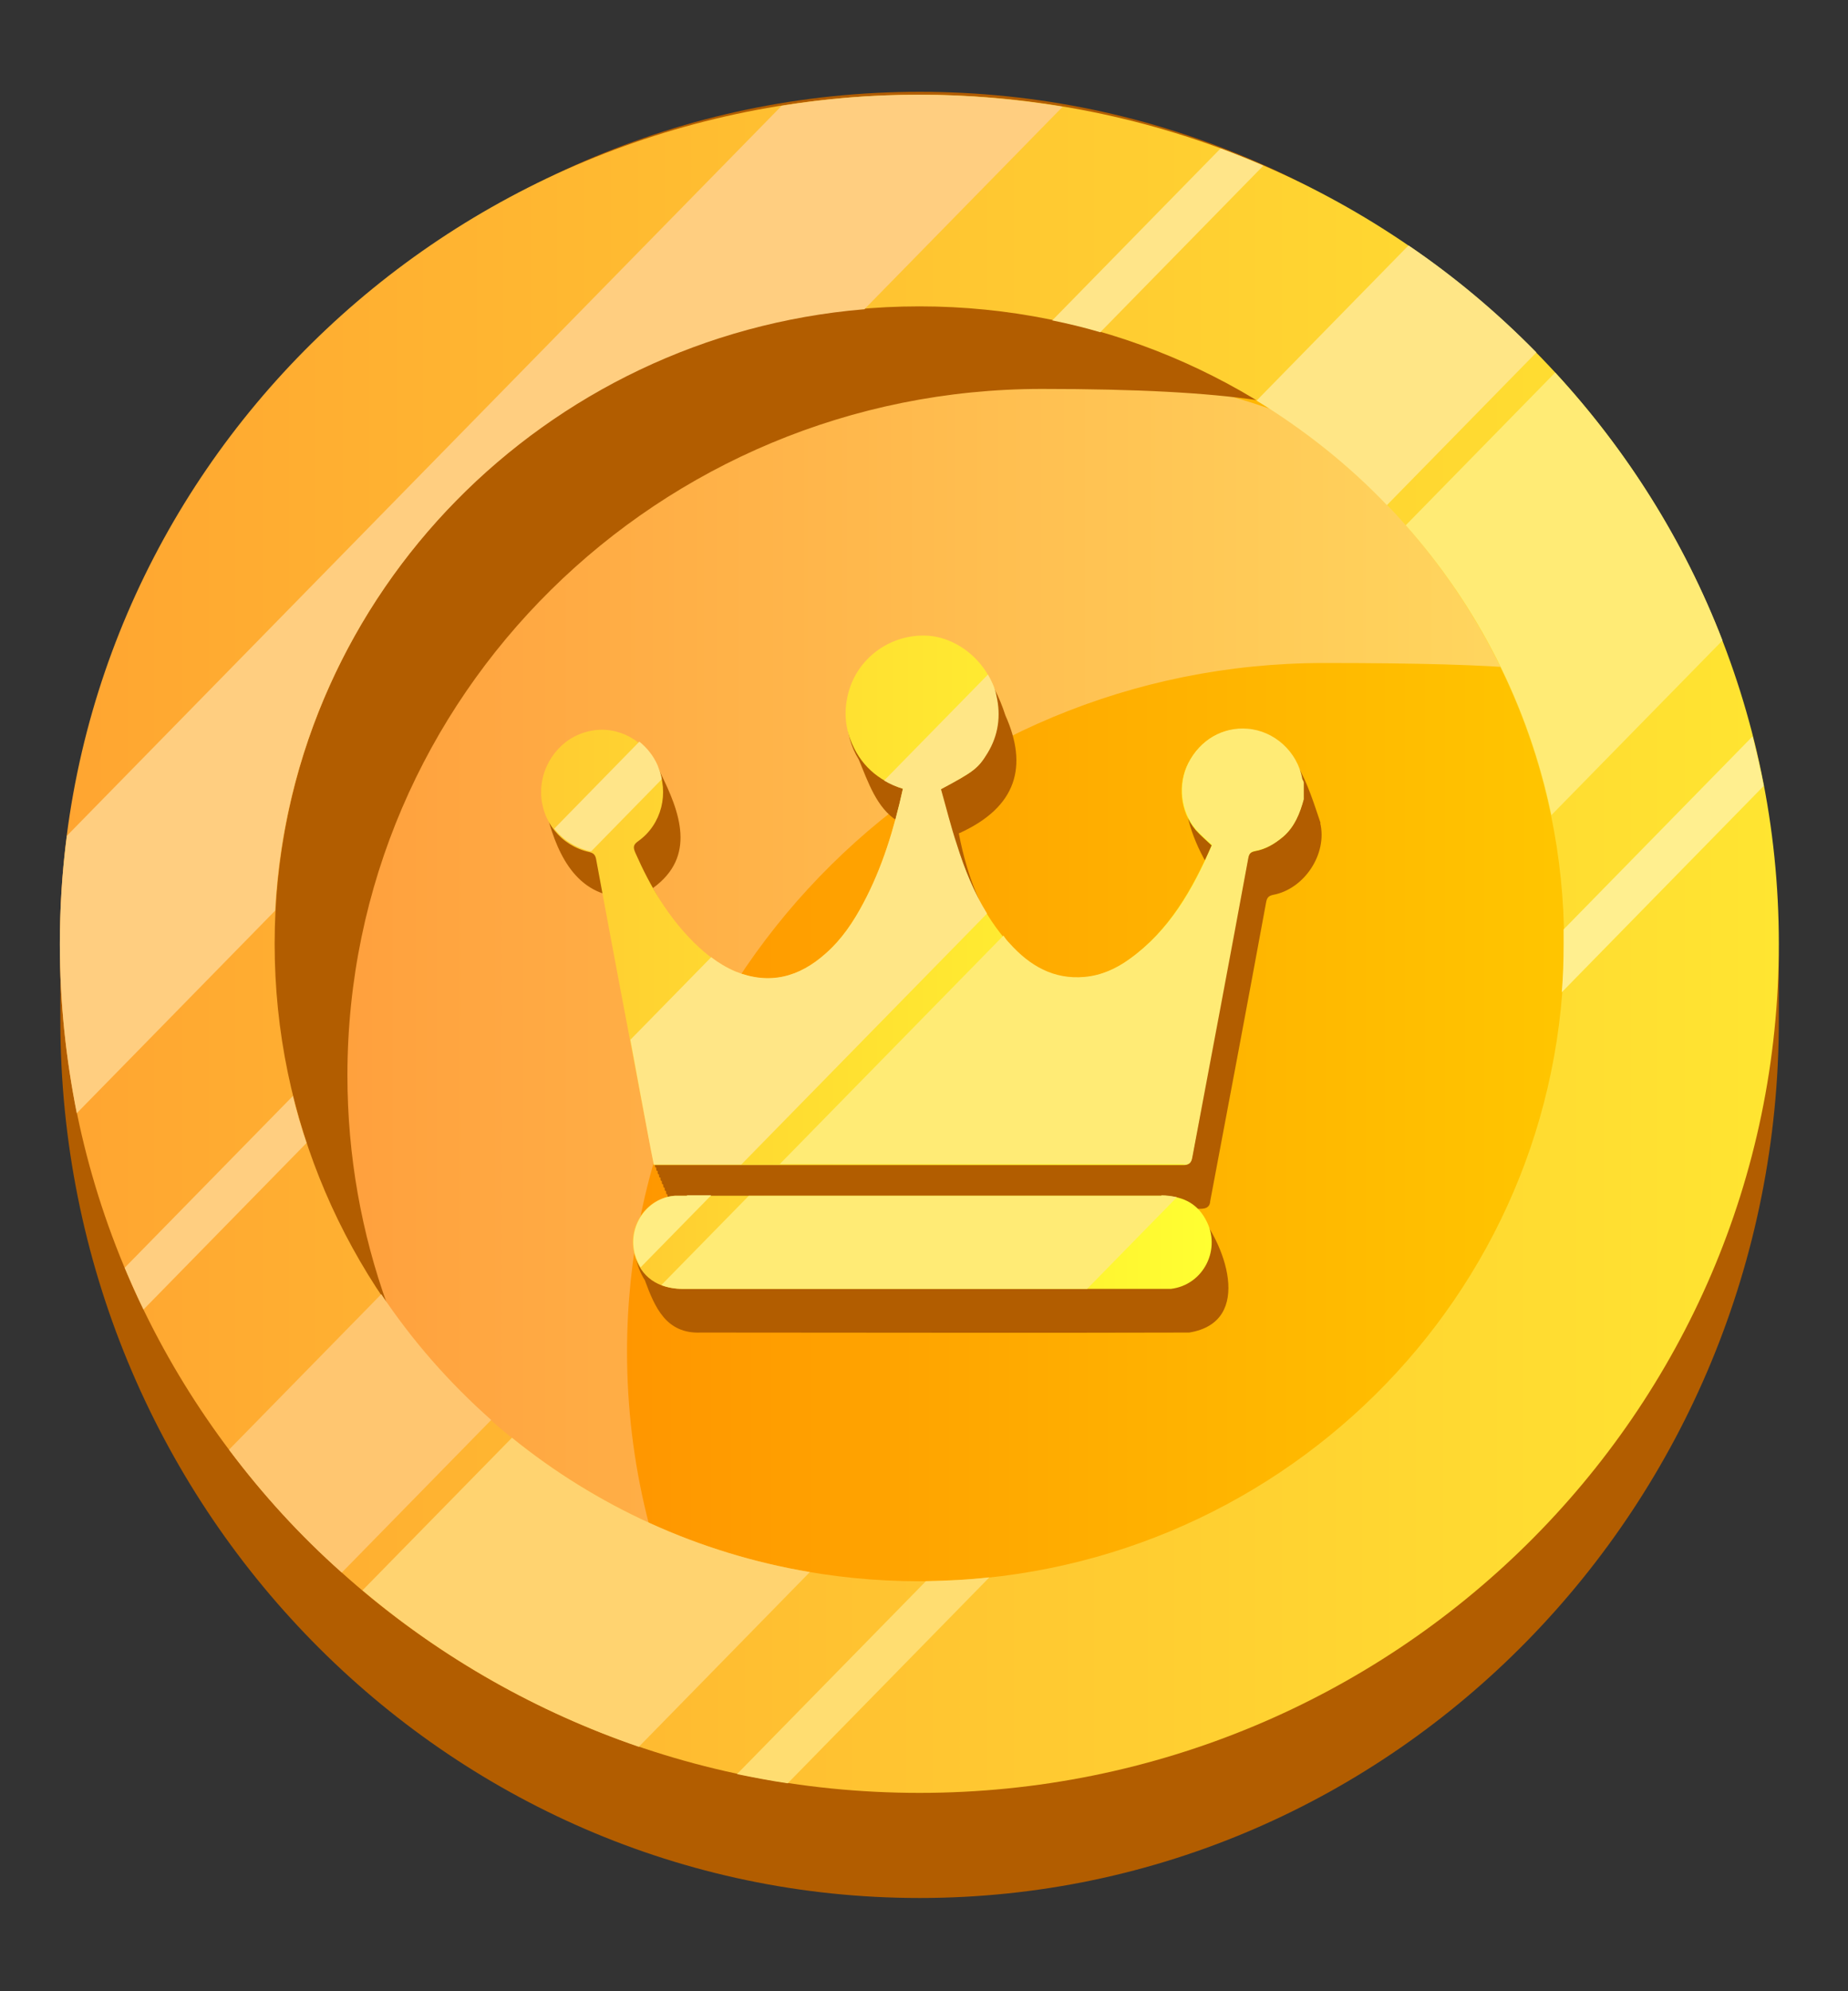 <svg width="26" height="28" viewBox="0 0 26 28" fill="none" xmlns="http://www.w3.org/2000/svg">
    <rect x="0" y="0" width="26" height="28" fill="#333333" stroke="none"/>
    <g clip-path="url(#clip0_2964_38332)">
        <path d="M25.027 13.636C25.027 6.818 19.615 1.291 12.938 1.291C6.261 1.291 0.849 6.818 0.849 13.636V14.345C0.849 21.162 6.261 26.689 12.938 26.689C19.615 26.689 25.027 21.162 25.027 14.345V13.636Z"
              fill="#B25D00"/>
        <path d="M12.935 23.375C18.332 23.375 22.707 19.054 22.707 13.724C22.707 8.393 18.332 4.072 12.935 4.072C7.538 4.072 3.163 8.393 3.163 13.724C3.163 19.054 7.538 23.375 12.935 23.375Z"
              fill="url(#paint0_linear_2964_38332)"/>
        <path d="M8.822 19.008C8.822 13.663 13.213 9.323 18.628 9.323C24.042 9.323 21.933 9.755 23.335 10.511C21.722 7.352 18.403 5.192 14.581 5.192C9.166 5.192 4.776 9.525 4.776 14.878C4.776 20.23 6.839 21.728 9.874 23.375C9.199 22.066 8.822 20.581 8.822 19.008Z"
              fill="url(#paint1_linear_2964_38332)"/>
        <path d="M4.888 15.121C4.888 9.789 9.265 5.469 14.66 5.469C20.055 5.469 19.282 6.333 20.988 7.771C19.196 5.55 16.439 4.119 13.338 4.119C7.943 4.119 3.566 8.439 3.566 13.771C3.566 19.103 4.902 19.352 7.011 21.121C5.682 19.474 4.888 17.388 4.888 15.121Z"
              fill="#B25D00"/>
        <path d="M12.935 1.332C6.257 1.332 0.842 6.677 0.842 13.271C0.842 19.866 6.257 25.211 12.935 25.211C19.612 25.211 25.027 19.866 25.027 13.271C25.027 6.677 19.612 1.332 12.935 1.332ZM12.935 22.235C7.923 22.235 3.864 18.225 3.864 13.271C3.864 8.317 7.923 4.308 12.935 4.308C17.946 4.308 22.006 8.317 22.006 13.271C22.006 18.225 17.946 22.235 12.935 22.235Z"
              fill="url(#paint2_linear_2964_38332)"/>
        <path d="M12.161 4.349L14.951 1.501C14.297 1.393 13.622 1.332 12.935 1.332C12.247 1.332 11.626 1.386 10.998 1.487L0.941 11.753C0.875 12.252 0.842 12.758 0.842 13.278C0.842 14.095 0.928 14.884 1.08 15.654L3.87 12.806C4.108 8.331 7.665 4.727 12.155 4.349H12.161Z"
              fill="#FFCE80"/>
        <path d="M14.799 4.504C15.03 4.551 15.255 4.605 15.48 4.672L17.774 2.33C17.576 2.243 17.371 2.162 17.173 2.087L14.806 4.504H14.799Z"
              fill="#FFE589"/>
        <path d="M2.019 18.414L4.313 16.072C4.24 15.856 4.174 15.634 4.121 15.411L1.754 17.827C1.84 18.03 1.926 18.225 2.019 18.414Z"
              fill="#FFCE80"/>
        <path d="M13.92 22.18C13.629 22.214 13.331 22.227 13.027 22.234L10.369 24.947C10.607 24.995 10.845 25.042 11.083 25.076L13.92 22.18Z"
              fill="#FFDD71"/>
        <path d="M24.816 11.057C24.769 10.821 24.716 10.585 24.657 10.355L21.999 13.069C21.999 13.136 21.999 13.204 21.999 13.278C21.999 13.507 21.992 13.73 21.973 13.953L24.809 11.057H24.816Z"
              fill="#FFEF8F"/>
        <path d="M17.675 5.631C18.35 6.043 18.971 6.536 19.513 7.103L21.616 4.956C21.067 4.396 20.465 3.89 19.817 3.451L17.682 5.631H17.675Z"
              fill="#FFE686"/>
        <path d="M5.358 18.205L3.222 20.385C3.692 21.013 4.221 21.593 4.809 22.113L6.911 19.967C6.323 19.447 5.801 18.853 5.364 18.198L5.358 18.205Z"
              fill="#FFC670"/>
        <path d="M21.88 5.239L19.778 7.386C20.789 8.526 21.51 9.924 21.827 11.462L24.234 9.006C23.692 7.602 22.885 6.326 21.88 5.239Z"
              fill="#FFEB75"/>
        <path d="M11.394 22.106C9.821 21.843 8.386 21.175 7.203 20.217L5.1 22.363C6.237 23.321 7.553 24.07 8.988 24.563L11.394 22.106Z"
              fill="#FFD370"/>
        <path d="M18.581 11.577C18.402 11.057 18.211 10.335 17.563 10.302C16.445 10.342 16.531 11.375 16.974 12.137C15.936 14.507 13.973 14.25 13.49 11.719C14.316 11.348 14.462 10.767 14.145 10.059C13.979 9.546 13.635 8.999 13.054 8.986C12.181 8.925 11.626 9.944 12.082 10.68C12.214 10.997 12.333 11.361 12.624 11.543C12.154 13.697 10.462 14.817 9.186 12.488C9.801 12.043 9.569 11.422 9.285 10.855C8.961 9.957 7.612 10.234 7.632 11.172C7.738 11.699 7.93 12.387 8.498 12.569C8.736 13.852 8.981 15.134 9.219 16.416C9.219 16.416 9.225 16.416 9.232 16.416C9.232 16.43 9.232 16.45 9.239 16.464C9.239 16.464 9.245 16.464 9.252 16.464C9.252 16.477 9.252 16.497 9.258 16.511C9.258 16.511 9.265 16.511 9.272 16.511C9.272 16.524 9.272 16.545 9.278 16.558C9.278 16.558 9.285 16.558 9.292 16.558C9.292 16.572 9.292 16.592 9.298 16.605C9.298 16.605 9.305 16.605 9.311 16.605C9.311 16.619 9.311 16.639 9.318 16.653C9.318 16.653 9.325 16.653 9.331 16.653C9.331 16.666 9.331 16.686 9.338 16.7C9.338 16.7 9.344 16.7 9.351 16.7C9.351 16.713 9.351 16.734 9.358 16.747C9.358 16.747 9.364 16.747 9.371 16.747C9.371 16.761 9.371 16.781 9.378 16.794C9.378 16.794 9.384 16.794 9.391 16.794C9.391 16.808 9.391 16.828 9.397 16.842C9.397 16.842 9.404 16.842 9.411 16.842C9.411 16.855 9.411 16.869 9.417 16.875C8.908 16.99 8.809 17.591 9.073 18.003C9.212 18.381 9.371 18.759 9.86 18.738C12.148 18.738 14.442 18.745 16.73 18.738C17.655 18.59 17.232 17.449 16.809 16.997C16.901 16.997 17.02 17.017 17.027 16.889C17.292 15.485 17.556 14.088 17.814 12.684C17.827 12.617 17.854 12.596 17.913 12.583C18.349 12.502 18.68 12.009 18.574 11.57L18.581 11.577Z"
              fill="#B25D00"/>
        <path d="M18.337 11.246C18.284 11.442 18.211 11.631 18.052 11.766C17.933 11.867 17.808 11.942 17.656 11.969C17.596 11.982 17.57 12.002 17.556 12.07C17.292 13.474 17.027 14.871 16.77 16.275C16.756 16.349 16.73 16.383 16.651 16.383C14.198 16.383 11.745 16.383 9.292 16.383C9.265 16.383 9.239 16.383 9.199 16.383C9.153 16.133 9.107 15.877 9.054 15.627C8.829 14.446 8.604 13.258 8.386 12.077C8.373 12.016 8.346 11.996 8.294 11.982C7.89 11.894 7.613 11.543 7.613 11.139C7.613 10.727 7.903 10.362 8.294 10.281C8.677 10.194 9.074 10.403 9.252 10.781C9.418 11.145 9.312 11.591 8.981 11.827C8.902 11.881 8.908 11.921 8.941 11.996C9.146 12.461 9.404 12.9 9.768 13.258C9.94 13.427 10.132 13.575 10.35 13.663C10.826 13.858 11.242 13.744 11.619 13.406C11.844 13.204 12.009 12.961 12.148 12.698C12.419 12.198 12.578 11.658 12.704 11.091C12.353 10.976 12.095 10.754 11.963 10.396C11.877 10.167 11.877 9.93 11.95 9.694C12.095 9.228 12.545 8.918 13.034 8.938C13.484 8.958 13.913 9.323 14.013 9.782C14.072 10.065 14.032 10.342 13.887 10.592C13.755 10.808 13.695 10.855 13.232 11.098C13.305 11.354 13.371 11.624 13.457 11.881C13.623 12.387 13.834 12.866 14.198 13.271C14.482 13.588 14.819 13.784 15.256 13.744C15.487 13.723 15.692 13.629 15.884 13.494C16.446 13.089 16.776 12.509 17.047 11.888C16.968 11.813 16.889 11.746 16.823 11.672C16.604 11.415 16.565 11.03 16.717 10.733C16.889 10.403 17.199 10.227 17.543 10.254C17.92 10.281 18.251 10.578 18.317 10.963C18.317 10.976 18.33 10.997 18.337 11.01V11.246Z"
              fill="url(#paint3_linear_2964_38332)"/>
        <path d="M12.981 16.814C14.098 16.814 15.222 16.814 16.34 16.814C16.611 16.814 16.829 16.902 16.961 17.145C17.193 17.557 16.935 18.07 16.472 18.124C16.432 18.124 16.386 18.124 16.346 18.124C14.098 18.124 11.851 18.124 9.603 18.124C9.259 18.124 9.014 17.955 8.928 17.644C8.816 17.253 9.087 16.848 9.49 16.814C9.543 16.814 9.603 16.814 9.655 16.814C10.76 16.814 11.87 16.814 12.975 16.814H12.981Z"
              fill="url(#paint4_linear_2964_38332)"/>
        <path d="M8.994 10.43L7.798 11.652C7.917 11.807 8.095 11.921 8.3 11.969C8.307 11.969 8.313 11.969 8.32 11.969L9.312 10.956C9.298 10.889 9.279 10.828 9.252 10.761C9.193 10.626 9.1 10.511 8.988 10.423L8.994 10.43Z"
              fill="#FFE589"/>
        <path d="M13.239 11.098C13.702 10.848 13.761 10.807 13.893 10.591C14.046 10.342 14.085 10.065 14.019 9.782C13.999 9.674 13.953 9.579 13.9 9.485L12.439 10.976C12.518 11.024 12.611 11.064 12.703 11.091C12.578 11.658 12.412 12.198 12.148 12.697C12.009 12.96 11.844 13.21 11.619 13.406C11.242 13.743 10.826 13.851 10.35 13.662C10.224 13.608 10.112 13.541 10.006 13.46L8.869 14.621C8.928 14.952 8.994 15.289 9.054 15.62C9.1 15.87 9.146 16.119 9.199 16.376C9.232 16.376 9.265 16.376 9.292 16.376C9.669 16.376 10.046 16.376 10.429 16.376L13.887 12.846C13.702 12.549 13.569 12.218 13.464 11.881C13.378 11.624 13.312 11.354 13.239 11.098Z"
              fill="#FFE686"/>
        <path d="M16.657 16.376C16.736 16.376 16.763 16.349 16.776 16.268C17.04 14.864 17.305 13.467 17.563 12.063C17.576 11.995 17.602 11.975 17.662 11.962C17.814 11.935 17.94 11.86 18.059 11.759C18.217 11.617 18.29 11.435 18.343 11.239V11.003C18.343 10.99 18.33 10.969 18.323 10.956C18.257 10.571 17.926 10.274 17.549 10.247C17.206 10.22 16.888 10.402 16.723 10.726C16.571 11.023 16.611 11.408 16.829 11.665C16.895 11.739 16.974 11.806 17.054 11.881C16.789 12.502 16.459 13.082 15.89 13.487C15.705 13.622 15.493 13.716 15.262 13.737C14.825 13.777 14.488 13.581 14.204 13.264C14.171 13.23 14.145 13.197 14.118 13.156L10.971 16.369C12.868 16.369 14.766 16.369 16.657 16.369V16.376Z"
              fill="#FFEB75"/>
        <path d="M9.662 16.815C9.609 16.815 9.55 16.815 9.497 16.815C9.1 16.842 8.822 17.253 8.935 17.645C8.955 17.712 8.981 17.766 9.014 17.82L10.006 16.808C9.894 16.808 9.781 16.808 9.669 16.808L9.662 16.815Z"
              fill="#FFED83"/>
        <path d="M16.34 16.815C15.222 16.815 14.098 16.815 12.981 16.815C12.168 16.815 11.354 16.815 10.535 16.815L9.305 18.07C9.391 18.104 9.497 18.124 9.609 18.124C11.507 18.124 13.404 18.124 15.295 18.124L16.558 16.835C16.492 16.821 16.419 16.808 16.34 16.808V16.815Z"
              fill="#FFEB75"/>
    </g>
    <defs>
        <linearGradient id="paint0_linear_2964_38332" x1="3.163" y1="13.724" x2="22.707" y2="13.724"
                        gradientUnits="userSpaceOnUse">
            <stop stop-color="#FF8200"/>
            <stop offset="1" stop-color="#FFC800"/>
        </linearGradient>
        <linearGradient id="paint1_linear_2964_38332" x1="4.77" y1="14.284" x2="23.328" y2="14.284"
                        gradientUnits="userSpaceOnUse">
            <stop stop-color="#FFA03D"/>
            <stop offset="1" stop-color="#FFDD63"/>
        </linearGradient>
        <linearGradient id="paint2_linear_2964_38332" x1="0.849" y1="13.278" x2="25.027" y2="13.278"
                        gradientUnits="userSpaceOnUse">
            <stop stop-color="#FFA531"/>
            <stop offset="1" stop-color="#FFE531"/>
        </linearGradient>
        <linearGradient id="paint3_linear_2964_38332" x1="7.619" y1="12.657" x2="18.337" y2="12.657"
                        gradientUnits="userSpaceOnUse">
            <stop stop-color="#FFCC31"/>
            <stop offset="1" stop-color="#FFFF31"/>
        </linearGradient>
        <linearGradient id="paint4_linear_2964_38332" x1="8.908" y1="17.469" x2="17.047" y2="17.469"
                        gradientUnits="userSpaceOnUse">
            <stop stop-color="#FFCC31"/>
            <stop offset="1" stop-color="#FFFF31"/>
        </linearGradient>
        <clipPath id="clip0_2964_38332">
            <rect width="25.2" height="26.32" fill="white" transform="translate(0.4 0.84)"/>
        </clipPath>
    </defs>
</svg>
